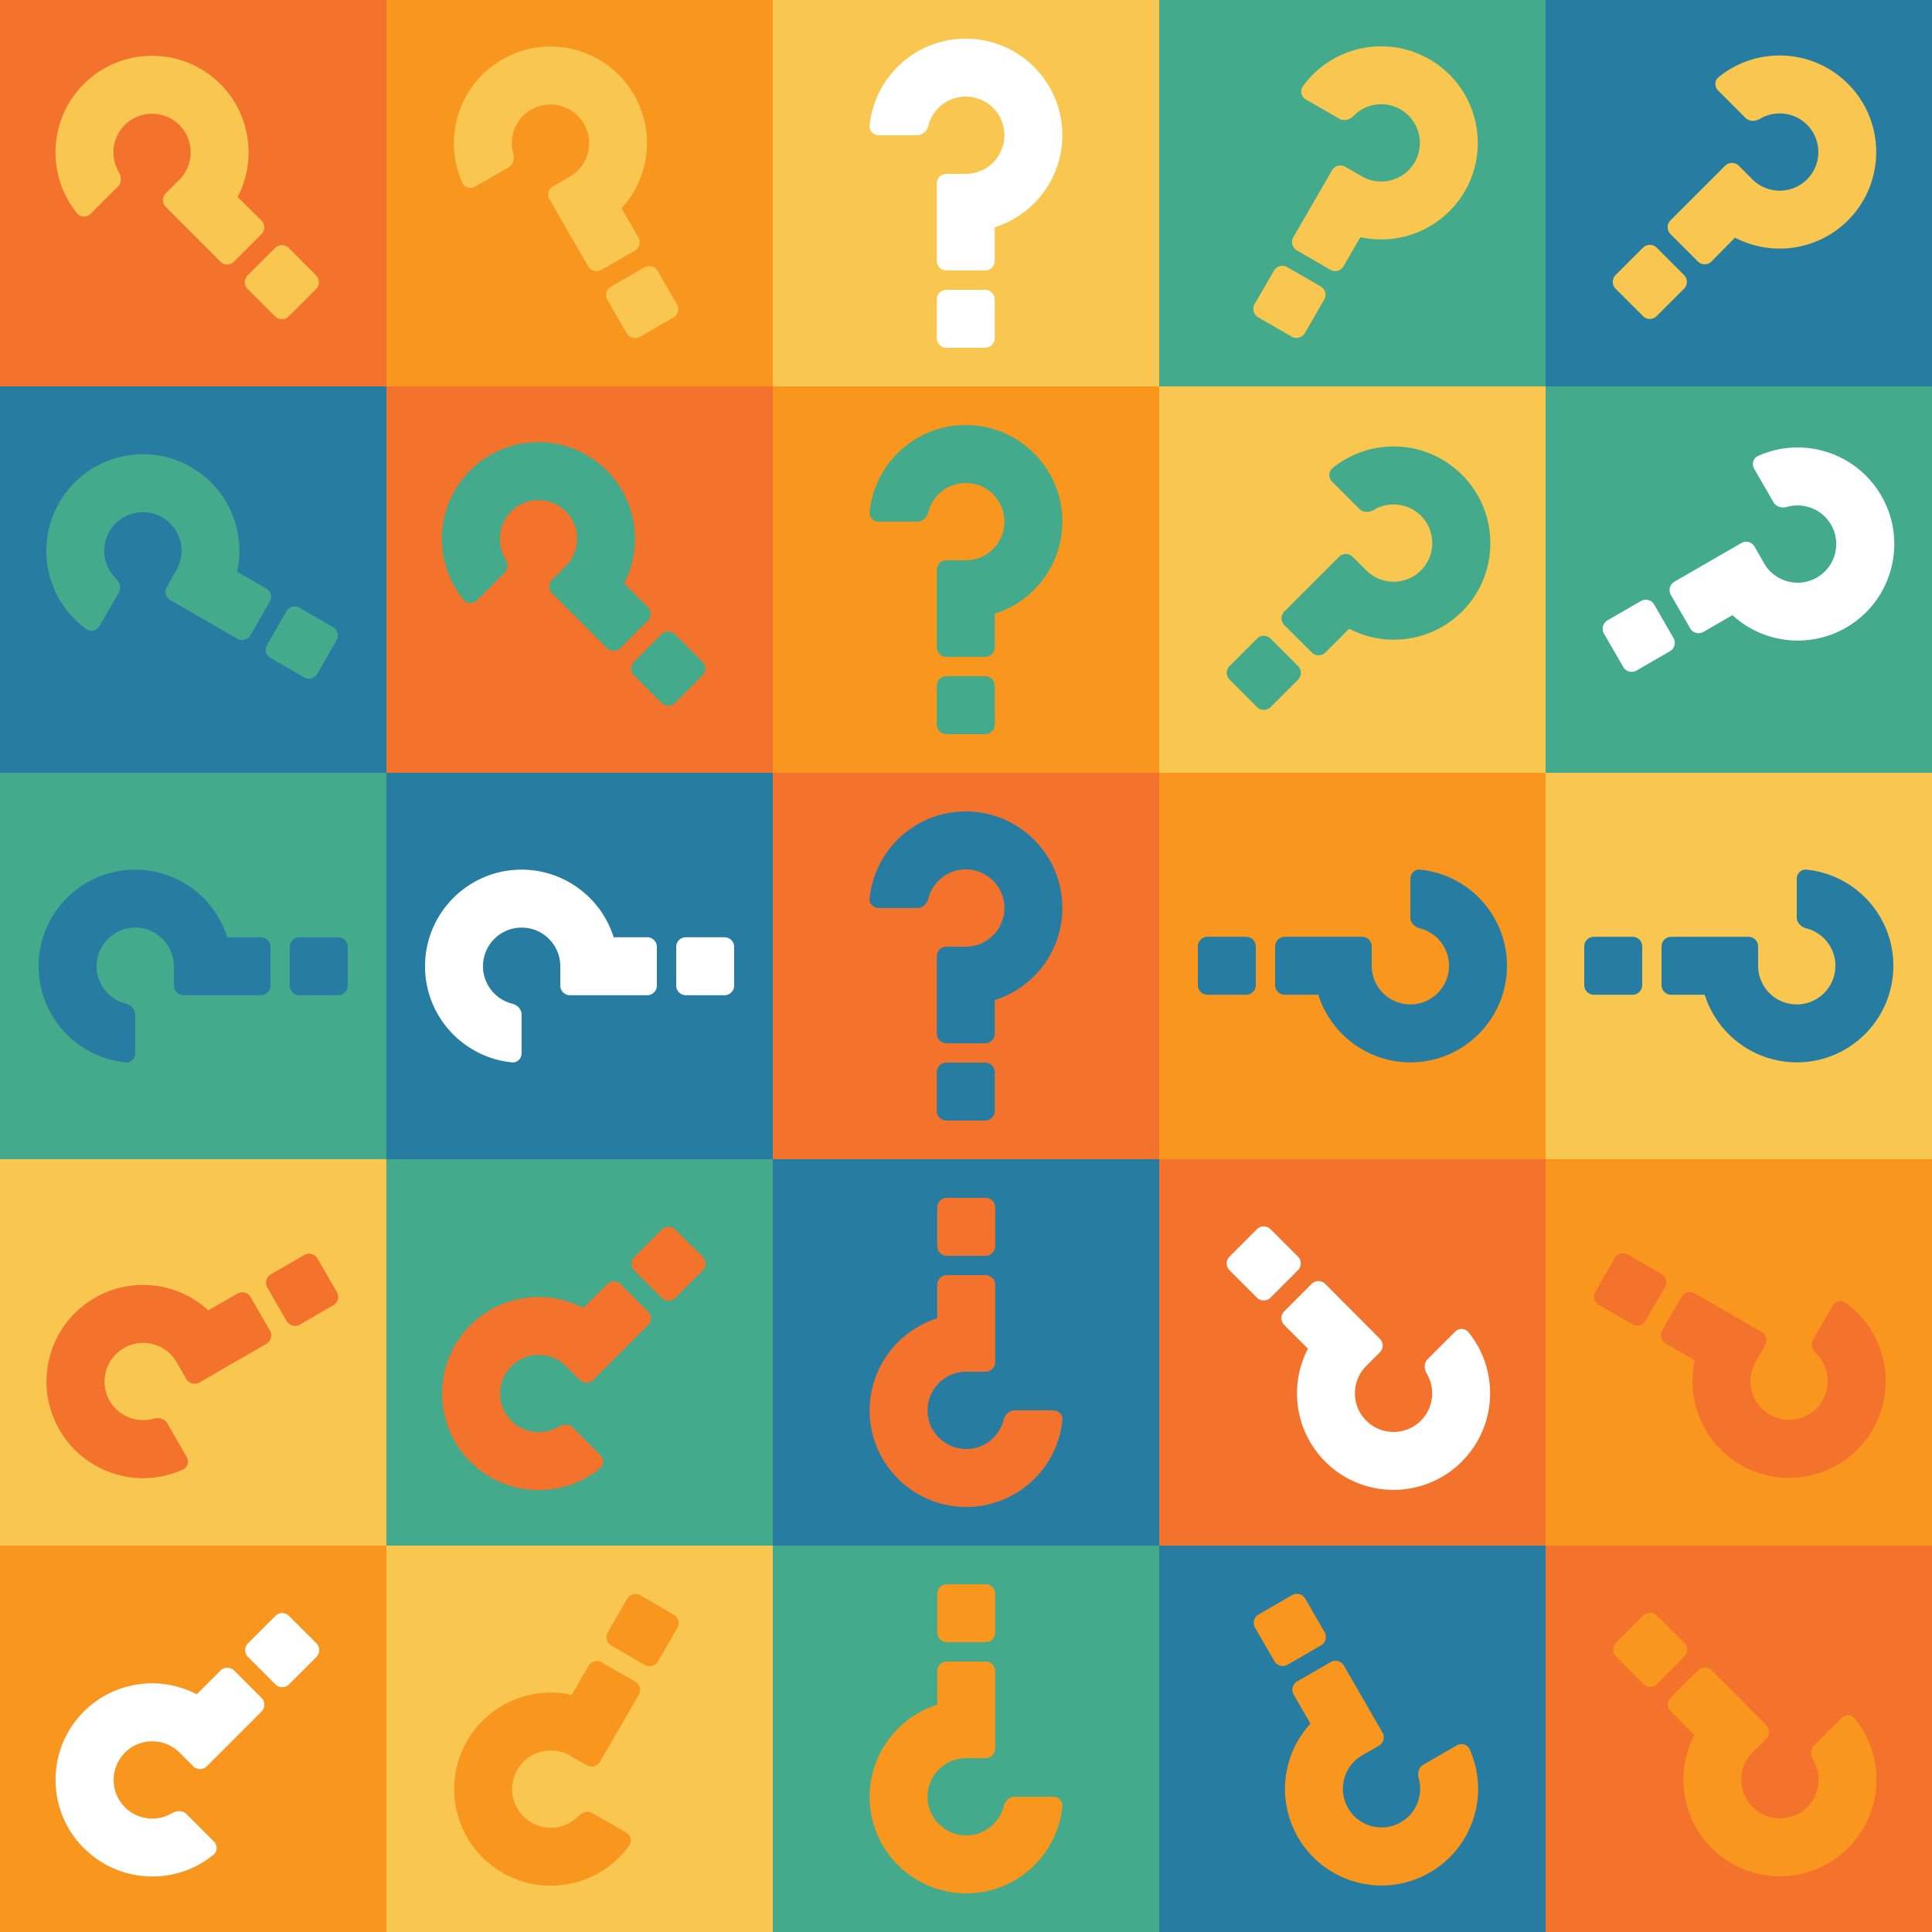 <?xml version="1.0" encoding="UTF-8" standalone="no"?>
<!-- Created with Inkscape (http://www.inkscape.org/) -->

<svg
   width="25"
   height="25"
   viewBox="0 0 25 25"
   version="1.1"
   id="svg5"
   inkscape:version="1.1.1 (3bf5ae0d25, 2021-09-20)"
   sodipodi:docname="404.svg"
   xmlns:inkscape="http://www.inkscape.org/namespaces/inkscape"
   xmlns:sodipodi="http://sodipodi.sourceforge.net/DTD/sodipodi-0.dtd"
   xmlns="http://www.w3.org/2000/svg"
   xmlns:svg="http://www.w3.org/2000/svg"
   xmlns:rdf="http://www.w3.org/1999/02/22-rdf-syntax-ns#"
   xmlns:cc="http://creativecommons.org/ns#"
   xmlns:dc="http://purl.org/dc/elements/1.1/">
  <rect x="0" y="0" width="25" height="25" fill="#333333" stroke="none"/>
  <title
     id="title15">SVG Icons</title>
  <sodipodi:namedview
     id="namedview7"
     pagecolor="#ffffff"
     bordercolor="#666666"
     borderopacity="1.0"
     inkscape:pageshadow="2"
     inkscape:pageopacity="0.0"
     inkscape:pagecheckerboard="0"
     inkscape:document-units="px"
     showgrid="true"
     inkscape:zoom="18.465258"
     inkscape:cx="4.8740179"
     inkscape:cy="14.594976"
     inkscape:window-width="1920"
     inkscape:window-height="1017"
     inkscape:window-x="-8"
     inkscape:window-y="-8"
     inkscape:window-maximized="1"
     inkscape:current-layer="layer1"
     width="100mm"
     showborder="true"
     borderlayer="false"
     inkscape:showpageshadow="false"
     units="px"
     fit-margin-top="0"
     fit-margin-left="0"
     fit-margin-right="0"
     fit-margin-bottom="0">
    <inkscape:grid
       type="xygrid"
       id="grid9"
       dotted="false"
       units="px"
       spacingx="1"
       spacingy="1"
       empspacing="4"
       originx="4"
       originy="4" />
  </sodipodi:namedview>
  <defs
     id="defs2">
    <filter
       style="color-interpolation-filters:sRGB"
       inkscape:label="Invert"
       id="filter2411"
       x="0"
       y="0"
       width="1"
       height="1">
      <feColorMatrix
         type="hueRotate"
         values="180"
         result="color1"
         id="feColorMatrix2407" />
      <feColorMatrix
         values="1 0 0 0 0 0 1 0 0 0 0 0 1 0 0 -0.21 -0.72 -0.07 2 0 "
         result="fbSourceGraphic"
         id="feColorMatrix2409" />
      <feColorMatrix
         result="fbSourceGraphicAlpha"
         in="fbSourceGraphic"
         values="0 0 0 -1 0 0 0 0 -1 0 0 0 0 -1 0 0 0 0 1 0"
         id="feColorMatrix2587" />
      <feColorMatrix
         id="feColorMatrix2589"
         values="1 0 0 0 0 0 1 0 0 0 0 0 1 0 0 -0.21 -0.72 -0.07 2 0 "
         result="color2"
         in="fbSourceGraphic" />
    </filter>
    <filter
       style="color-interpolation-filters:sRGB"
       inkscape:label="Invert"
       id="filter2453"
       x="0"
       y="0"
       width="1"
       height="1">
      <feColorMatrix
         type="hueRotate"
         values="180"
         result="color1"
         id="feColorMatrix2449" />
      <feColorMatrix
         values="1 0 0 0 0 0 1 0 0 0 0 0 1 0 0 -0.21 -0.72 -0.07 2 0 "
         result="fbSourceGraphic"
         id="feColorMatrix2451" />
      <feColorMatrix
         result="fbSourceGraphicAlpha"
         in="fbSourceGraphic"
         values="0 0 0 -1 0 0 0 0 -1 0 0 0 0 -1 0 0 0 0 1 0"
         id="feColorMatrix2541" />
      <feColorMatrix
         id="feColorMatrix2543"
         type="hueRotate"
         values="180"
         result="color1"
         in="fbSourceGraphic" />
      <feColorMatrix
         id="feColorMatrix2545"
         values="-1 0 0 0 1 0 -1 0 0 1 0 0 -1 0 1 -0.21 -0.72 -0.07 2 0 "
         result="fbSourceGraphic" />
      <feColorMatrix
         result="fbSourceGraphicAlpha"
         in="fbSourceGraphic"
         values="0 0 0 -1 0 0 0 0 -1 0 0 0 0 -1 0 0 0 0 1 0"
         id="feColorMatrix2583" />
      <feColorMatrix
         id="feColorMatrix2585"
         values="1 0 0 0 0 0 1 0 0 0 0 0 1 0 0 -0.21 -0.72 -0.07 2 0 "
         result="color2"
         in="fbSourceGraphic" />
    </filter>
  </defs>
  <g
     inkscape:label="Layer 1"
     inkscape:groupmode="layer"
     id="layer1"
     transform="translate(4,4)">
    <path
       id="rect968-2"
       style="opacity:1;fill:#f9c74f;fill-opacity:1;stroke-width:0.5;stroke-linecap:round;stroke-linejoin:round;stroke-dashoffset:0.375;paint-order:fill markers stroke"
       d="m 6,1 v -5 H 11 v 5 z"
       sodipodi:nodetypes="ccccc" />
    <path
       id="rect1094-5"
       style="opacity:1;fill:#f3722c;stroke-width:0.5;stroke-linecap:round;stroke-linejoin:round;stroke-dashoffset:0.375;paint-order:fill markers stroke"
       d="m 1,-4 10e-7,5 h -5 L -4,-4 Z"
       sodipodi:nodetypes="ccccc" />
    <path
       id="rect846-8"
       style="opacity:1;fill:#f8961e;stroke-width:0.5;stroke-linecap:round;stroke-linejoin:round;stroke-dashoffset:0.375;paint-order:fill markers stroke"
       d="m 1,-4 h 5 v 5 h -5 z"
       sodipodi:nodetypes="ccccc" />
    <path
       id="rect1092-2"
       style="opacity:1;fill:#277da1;fill-opacity:1;stroke-width:0.5;stroke-linecap:round;stroke-linejoin:round;stroke-dashoffset:0.375;paint-order:fill markers stroke"
       d="m 16,-4 v 5 h 5 v -5 z"
       sodipodi:nodetypes="ccccc" />
    <path
       id="rect1090-4-3"
       style="opacity:1;fill:#43aa8b;fill-opacity:1;stroke-width:0.5;stroke-linecap:round;stroke-linejoin:round;stroke-dashoffset:0.375;paint-order:fill markers stroke"
       d="m 11,-4 h 5 v 5 h -5 z"
       sodipodi:nodetypes="ccccc" />
    <path
       id="rect968-2-9"
       style="opacity:1;fill:#f9c74f;fill-opacity:1;stroke-width:0.5;stroke-linecap:round;stroke-linejoin:round;stroke-dashoffset:0.375;paint-order:fill markers stroke"
       d="m 11,6 v -5 h 5 v 5 z"
       sodipodi:nodetypes="ccccc" />
    <path
       id="rect1094-5-5"
       style="opacity:1;fill:#f3722c;stroke-width:0.5;stroke-linecap:round;stroke-linejoin:round;stroke-dashoffset:0.375;paint-order:fill markers stroke"
       d="m 6,1 10e-7,5 h -5 V 1 Z"
       sodipodi:nodetypes="ccccc" />
    <path
       id="rect846-8-0"
       style="opacity:1;fill:#f8961e;stroke-width:0.5;stroke-linecap:round;stroke-linejoin:round;stroke-dashoffset:0.375;paint-order:fill markers stroke"
       d="M 6,1 H 11 v 5 H 6 Z"
       sodipodi:nodetypes="ccccc" />
    <path
       id="rect1092-2-3"
       style="opacity:1;fill:#277da1;fill-opacity:1;stroke-width:0.5;stroke-linecap:round;stroke-linejoin:round;stroke-dashoffset:0.375;paint-order:fill markers stroke"
       d="m -4,1 v 5 h 5 v -5 z"
       sodipodi:nodetypes="ccccc" />
    <path
       id="rect968-2-0"
       style="opacity:1;fill:#f9c74f;fill-opacity:1;stroke-width:0.5;stroke-linecap:round;stroke-linejoin:round;stroke-dashoffset:0.375;paint-order:fill markers stroke"
       d="m 16,11 v -5 h 5 v 5 z"
       sodipodi:nodetypes="ccccc" />
    <path
       id="rect1094-5-51"
       style="opacity:1;fill:#f3722c;stroke-width:0.5;stroke-linecap:round;stroke-linejoin:round;stroke-dashoffset:0.375;paint-order:fill markers stroke"
       d="m 11,6 10e-7,5 H 6 V 6 Z"
       sodipodi:nodetypes="ccccc" />
    <path
       id="rect846-8-6"
       style="opacity:1;fill:#f8961e;stroke-width:0.5;stroke-linecap:round;stroke-linejoin:round;stroke-dashoffset:0.375;paint-order:fill markers stroke"
       d="m 11,6 h 5 v 5 h -5 z"
       sodipodi:nodetypes="ccccc" />
    <path
       id="rect1092-2-8"
       style="opacity:1;fill:#277da1;fill-opacity:1;stroke-width:0.5;stroke-linecap:round;stroke-linejoin:round;stroke-dashoffset:0.375;paint-order:fill markers stroke"
       d="m 1,6 v 5 h 5 v -5 z"
       sodipodi:nodetypes="ccccc" />
    <path
       id="rect968-2-1"
       style="opacity:1;fill:#f9c74f;fill-opacity:1;stroke-width:0.5;stroke-linecap:round;stroke-linejoin:round;stroke-dashoffset:0.375;paint-order:fill markers stroke"
       d="m -4,16 v -5 h 5 v 5 z"
       sodipodi:nodetypes="ccccc" />
    <path
       id="rect1094-5-4"
       style="opacity:1;fill:#f3722c;stroke-width:0.5;stroke-linecap:round;stroke-linejoin:round;stroke-dashoffset:0.375;paint-order:fill markers stroke"
       d="m 16,11 10e-7,5 H 11 V 11 Z"
       sodipodi:nodetypes="ccccc" />
    <path
       id="rect846-8-9"
       style="opacity:1;fill:#f8961e;stroke-width:0.5;stroke-linecap:round;stroke-linejoin:round;stroke-dashoffset:0.375;paint-order:fill markers stroke"
       d="m 16,11 h 5 v 5 h -5 z"
       sodipodi:nodetypes="ccccc" />
    <path
       id="rect1092-2-1"
       style="opacity:1;fill:#277da1;fill-opacity:1;stroke-width:0.5;stroke-linecap:round;stroke-linejoin:round;stroke-dashoffset:0.375;paint-order:fill markers stroke"
       d="m 6,11 v 5 H 11 v -5 z"
       sodipodi:nodetypes="ccccc" />
    <path
       id="rect1090-4-3-6"
       style="opacity:1;fill:#43aa8b;fill-opacity:1;stroke-width:0.5;stroke-linecap:round;stroke-linejoin:round;stroke-dashoffset:0.375;paint-order:fill markers stroke"
       d="m 1,11 h 5 v 5 h -5 z"
       sodipodi:nodetypes="ccccc" />
    <path
       id="rect968-2-3"
       style="opacity:1;fill:#f9c74f;fill-opacity:1;stroke-width:0.5;stroke-linecap:round;stroke-linejoin:round;stroke-dashoffset:0.375;paint-order:fill markers stroke"
       d="m 1,21 v -5 h 5 v 5 z"
       sodipodi:nodetypes="ccccc" />
    <path
       id="rect1094-5-7"
       style="opacity:1;fill:#f3722c;stroke-width:0.5;stroke-linecap:round;stroke-linejoin:round;stroke-dashoffset:0.375;paint-order:fill markers stroke"
       d="m 21,16 1e-6,5 h -5 v -5 z"
       sodipodi:nodetypes="ccccc" />
    <path
       id="rect846-8-2"
       style="opacity:1;fill:#f8961e;stroke-width:0.5;stroke-linecap:round;stroke-linejoin:round;stroke-dashoffset:0.375;paint-order:fill markers stroke"
       d="m -4,16 h 5 v 5 h -5 z"
       sodipodi:nodetypes="ccccc" />
    <path
       id="rect1092-2-82"
       style="opacity:1;fill:#277da1;fill-opacity:1;stroke-width:0.5;stroke-linecap:round;stroke-linejoin:round;stroke-dashoffset:0.375;paint-order:fill markers stroke"
       d="m 11,16 v 5 h 5 v -5 z"
       sodipodi:nodetypes="ccccc" />
    <path
       id="rect1090-4-3-7"
       style="opacity:1;fill:#43aa8b;fill-opacity:1;stroke-width:0.5;stroke-linecap:round;stroke-linejoin:round;stroke-dashoffset:0.375;paint-order:fill markers stroke"
       d="M 6,16 H 11 v 5 H 6 Z"
       sodipodi:nodetypes="ccccc" />
    <path
       id="rect1090-4-3-9"
       style="opacity:1;fill:#43aa8b;fill-opacity:1;stroke-width:0.5;stroke-linecap:round;stroke-linejoin:round;stroke-dashoffset:0.375;paint-order:fill markers stroke"
       d="m -4,6 h 5 v 5 h -5 z"
       sodipodi:nodetypes="ccccc" />
    <path
       id="rect1090-4-3-5"
       style="opacity:1;fill:#43aa8b;fill-opacity:1;stroke-width:0.5;stroke-linecap:round;stroke-linejoin:round;stroke-dashoffset:0.375;paint-order:fill markers stroke"
       d="m 16,1 h 5 v 5 h -5 z"
       sodipodi:nodetypes="ccccc" />
    <path
       id="path1490-23"
       style="opacity:1;fill:#f9c74f;fill-opacity:1;stroke-width:1;stroke-linejoin:round;stroke-dashoffset:0.375"
       d="m 14.497,-3.233 c -0.561,-0.324 -1.269,-0.163 -1.639,0.352 -0.04,0.056 -0.02,0.133 0.04,0.168 l 0.433,0.25 c 0.06,0.035 0.135,0.013 0.184,-0.037 0.156,-0.16 0.406,-0.201 0.608,-0.084 0.239,0.138 0.321,0.444 0.183,0.683 -0.138,0.239 -0.444,0.321 -0.683,0.183 l -0.108,-0.062 -0.108,-0.062 a 0.125,0.125 0 0 0 -0.171,0.046 l -0.5,0.866 c -0.035,0.06 -0.014,0.136 0.046,0.171 l 0.433,0.25 c 0.06,0.035 0.136,0.014 0.171,-0.046 l 0.217,-0.376 C 14.134,-0.814 14.682,-1.054 14.955,-1.526 15.3,-2.124 15.095,-2.888 14.497,-3.233 Z m -1.841,2.689 c -0.06,-0.035 -0.136,-0.014 -0.171,0.046 l -0.25,0.433 c -0.035,0.06 -0.014,0.136 0.046,0.171 l 0.433,0.25 c 0.06,0.035 0.136,0.014 0.171,-0.046 l 0.25,-0.433 c 0.035,-0.06 0.014,-0.136 -0.046,-0.171 z" />
    <path
       id="path1490-23-6"
       style="opacity:1;fill:#f9c74f;fill-opacity:1;stroke-width:1;stroke-linejoin:round;stroke-dashoffset:0.375"
       d="m 2.498,-3.23 c -0.561,0.324 -0.776,1.018 -0.514,1.596 0.028,0.063 0.105,0.083 0.165,0.049 l 0.433,-0.25 c 0.06,-0.035 0.079,-0.111 0.06,-0.177 -0.06,-0.215 0.029,-0.451 0.231,-0.568 0.239,-0.138 0.545,-0.056 0.683,0.183 0.138,0.239 0.056,0.545 -0.183,0.683 l -0.108,0.062 -0.108,0.062 a 0.125,0.125 0 0 0 -0.046,0.171 l 0.5,0.866 c 0.035,0.06 0.111,0.08 0.171,0.046 l 0.433,-0.25 c 0.06,-0.035 0.08,-0.111 0.046,-0.171 L 4.043,-1.304 c 0.369,-0.402 0.434,-0.996 0.162,-1.469 C 3.86,-3.371 3.095,-3.576 2.498,-3.23 Z m 1.408,2.939 c -0.06,0.035 -0.08,0.111 -0.046,0.171 l 0.25,0.433 c 0.035,0.06 0.111,0.08 0.171,0.046 l 0.433,-0.25 c 0.06,-0.035 0.08,-0.111 0.046,-0.171 L 4.51,-0.495 c -0.035,-0.06 -0.111,-0.08 -0.171,-0.046 z" />
    <path
       id="path1490-23-68"
       style="opacity:1;fill:#ffffff;fill-opacity:1;stroke-width:1;stroke-linejoin:round;stroke-dashoffset:0.375"
       d="m 8.497,-3.5 c -0.648,0 -1.181,0.493 -1.244,1.125 -0.007,0.069 0.05,0.125 0.119,0.125 h 0.5 c 0.069,0 0.124,-0.057 0.141,-0.124 0.055,-0.216 0.251,-0.376 0.484,-0.376 0.276,0 0.5,0.224 0.5,0.5 0,0.276 -0.224,0.5 -0.5,0.5 H 8.372 8.247 a 0.125,0.125 0 0 0 -0.125,0.125 v 1 c 0,0.069 0.056,0.125 0.125,0.125 h 0.5 c 0.069,0 0.125,-0.056 0.125,-0.125 V -1.059 c 0.52,-0.164 0.874,-0.646 0.875,-1.191 0,-0.69 -0.56,-1.25 -1.25,-1.25 z m -0.25,3.25 c -0.069,0 -0.125,0.056 -0.125,0.125 v 0.5 c 0,0.069 0.056,0.125 0.125,0.125 h 0.5 c 0.069,0 0.125,-0.056 0.125,-0.125 v -0.5 c 0,-0.069 -0.056,-0.125 -0.125,-0.125 z" />
    <path
       id="path1490-23-1"
       style="opacity:1;fill:#f9c74f;fill-opacity:1;stroke-width:1;stroke-linejoin:round;stroke-dashoffset:0.375"
       d="m -2.916,-2.912 c -0.458,0.458 -0.486,1.184 -0.084,1.675 0.044,0.053 0.123,0.053 0.172,0.004 L -2.474,-1.586 c 0.049,-0.049 0.047,-0.128 0.012,-0.187 -0.114,-0.192 -0.089,-0.444 0.076,-0.609 0.195,-0.195 0.512,-0.195 0.707,-2e-7 0.195,0.195 0.195,0.512 -2e-7,0.707 l -0.088,0.088 -0.088,0.088 a 0.125,0.125 0 0 0 4e-7,0.177 l 0.707,0.707 c 0.049,0.049 0.128,0.049 0.177,3.1e-7 l 0.354,-0.354 c 0.049,-0.049 0.049,-0.128 -3.1e-7,-0.177 L -0.925,-1.451 c 0.252,-0.483 0.162,-1.075 -0.223,-1.461 -0.488,-0.488 -1.28,-0.488 -1.768,-3e-7 z m 2.121,2.475 c -0.049,0.049 -0.049,0.128 3.5e-7,0.177 l 0.354,0.354 c 0.049,0.049 0.128,0.049 0.177,3.5e-7 l 0.354,-0.354 c 0.049,-0.049 0.049,-0.128 -3.5e-7,-0.177 l -0.354,-0.354 c -0.049,-0.049 -0.128,-0.049 -0.177,-3.5e-7 z" />
    <path
       id="path1490-1"
       style="opacity:1;fill:#f9c74f;fill-opacity:1;stroke-width:1;stroke-linejoin:round;stroke-dashoffset:0.375"
       d="m 19.912,-2.916 c -0.458,-0.458 -1.184,-0.486 -1.675,-0.084 -0.053,0.044 -0.053,0.123 -0.004,0.172 l 0.354,0.354 c 0.049,0.049 0.128,0.047 0.187,0.012 0.192,-0.114 0.444,-0.089 0.609,0.076 0.195,0.195 0.195,0.512 0,0.707 -0.195,0.195 -0.512,0.195 -0.707,-2e-7 l -0.088,-0.088 -0.088,-0.088 a 0.125,0.125 0 0 0 -0.177,4e-7 l -0.707,0.707 c -0.049,0.049 -0.049,0.128 0,0.177 l 0.354,0.354 c 0.049,0.049 0.128,0.049 0.177,-3.6e-7 L 18.451,-0.925 c 0.483,0.252 1.075,0.162 1.461,-0.223 0.488,-0.488 0.488,-1.28 0,-1.768 z m -2.475,2.121 c -0.049,-0.049 -0.128,-0.049 -0.177,3.5e-7 l -0.354,0.354 c -0.049,0.049 -0.049,0.128 0,0.177 l 0.354,0.354 c 0.049,0.049 0.128,0.049 0.177,-3.6e-7 l 0.354,-0.354 c 0.049,-0.049 0.049,-0.128 0,-0.177 z" />
    <path
       id="path1490-23-4"
       style="opacity:1;fill:#43aa8b;fill-opacity:1;stroke-width:1;stroke-linejoin:round;stroke-dashoffset:0.375"
       d="M 14.917,2.143 C 14.458,1.685 13.733,1.657 13.242,2.059 13.189,2.103 13.189,2.183 13.237,2.232 l 0.354,0.354 c 0.049,0.049 0.128,0.047 0.187,0.012 0.192,-0.114 0.444,-0.089 0.609,0.076 0.195,0.195 0.195,0.512 1e-6,0.707 -0.195,0.195 -0.512,0.195 -0.707,-1e-7 l -0.088,-0.088 -0.088,-0.088 a 0.125,0.125 0 0 0 -0.177,4e-7 l -0.707,0.707 c -0.049,0.049 -0.049,0.128 -1e-6,0.177 l 0.354,0.354 c 0.049,0.049 0.128,0.049 0.177,-2e-7 l 0.307,-0.307 c 0.483,0.252 1.075,0.162 1.461,-0.223 0.488,-0.488 0.488,-1.28 0,-1.768 z m -2.475,2.121 c -0.049,-0.049 -0.128,-0.049 -0.177,4e-7 l -0.354,0.354 c -0.049,0.049 -0.049,0.128 0,0.177 l 0.354,0.354 c 0.049,0.049 0.128,0.049 0.177,-4e-7 l 0.354,-0.354 c 0.049,-0.049 0.049,-0.128 10e-7,-0.177 z" />
    <path
       id="path1490-23-6-0"
       style="opacity:1;fill:#43aa8b;fill-opacity:1;stroke-width:1;stroke-linejoin:round;stroke-dashoffset:0.375"
       d="M 2.084,2.088 C 1.626,2.546 1.598,3.272 2,3.763 c 0.044,0.053 0.123,0.053 0.172,0.004 L 2.526,3.414 c 0.049,-0.049 0.047,-0.128 0.012,-0.187 -0.114,-0.192 -0.089,-0.444 0.076,-0.609 0.195,-0.195 0.512,-0.195 0.707,-2e-7 0.195,0.195 0.195,0.512 -2e-7,0.707 l -0.088,0.088 -0.088,0.088 a 0.125,0.125 0 0 0 4e-7,0.177 l 0.707,0.707 c 0.049,0.049 0.128,0.049 0.177,3e-7 L 4.382,4.032 c 0.049,-0.049 0.049,-0.128 -3e-7,-0.177 L 4.075,3.549 C 4.327,3.065 4.237,2.474 3.851,2.088 3.363,1.6 2.572,1.6 2.084,2.088 Z m 2.121,2.475 c -0.049,0.049 -0.049,0.128 4e-7,0.177 l 0.354,0.354 c 0.049,0.049 0.128,0.049 0.177,4e-7 L 5.089,4.739 C 5.138,4.691 5.138,4.611 5.089,4.563 L 4.735,4.209 c -0.049,-0.049 -0.128,-0.049 -0.177,-4e-7 z" />
    <path
       id="path1490-23-68-7"
       style="opacity:1;fill:#43aa8b;fill-opacity:1;stroke-width:1;stroke-linejoin:round;stroke-dashoffset:0.375"
       d="m 8.497,1.5 c -0.648,0 -1.181,0.493 -1.244,1.125 -0.007,0.069 0.05,0.125 0.119,0.125 h 0.5 c 0.069,0 0.124,-0.057 0.141,-0.124 0.055,-0.216 0.251,-0.376 0.484,-0.376 0.276,0 0.5,0.224 0.5,0.5 0,0.276 -0.224,0.5 -0.5,0.5 H 8.372 8.247 A 0.125,0.125 0 0 0 8.122,3.375 V 4.375 c 0,0.069 0.056,0.125 0.125,0.125 h 0.5 c 0.069,0 0.125,-0.056 0.125,-0.125 V 3.941 C 9.392,3.777 9.746,3.295 9.747,2.75 9.747,2.06 9.187,1.5 8.497,1.5 Z M 8.247,4.75 c -0.069,0 -0.125,0.056 -0.125,0.125 v 0.5 c 0,0.069 0.056,0.125 0.125,0.125 h 0.5 c 0.069,0 0.125,-0.056 0.125,-0.125 V 4.875 c 0,-0.069 -0.056,-0.125 -0.125,-0.125 z" />
    <path
       id="path1490-23-1-8"
       style="opacity:1;fill:#43aa8b;fill-opacity:1;stroke-width:1;stroke-linejoin:round;stroke-dashoffset:0.375"
       d="m -3.233,2.503 c -0.324,0.561 -0.163,1.269 0.352,1.639 0.056,0.04 0.133,0.02 0.168,-0.04 L -2.463,3.669 C -2.429,3.609 -2.451,3.533 -2.5,3.485 -2.66,3.329 -2.701,3.08 -2.584,2.878 c 0.138,-0.239 0.444,-0.321 0.683,-0.183 0.239,0.138 0.321,0.444 0.183,0.683 l -0.062,0.108 -0.062,0.108 a 0.125,0.125 0 0 0 0.046,0.171 l 0.866,0.5 c 0.06,0.035 0.136,0.014 0.171,-0.046 l 0.25,-0.433 c 0.035,-0.06 0.014,-0.136 -0.046,-0.171 L -0.932,3.398 C -0.814,2.866 -1.054,2.318 -1.526,2.045 -2.124,1.7 -2.888,1.905 -3.233,2.503 Z m 2.689,1.841 c -0.035,0.06 -0.014,0.136 0.046,0.171 l 0.433,0.25 c 0.06,0.035 0.136,0.014 0.171,-0.046 L 0.355,4.286 C 0.39,4.226 0.369,4.15 0.31,4.115 L -0.123,3.865 c -0.06,-0.035 -0.136,-0.014 -0.171,0.046 z" />
    <path
       id="path1490-1-9"
       style="opacity:1;fill:#ffffff;fill-opacity:1;stroke-width:1;stroke-linejoin:round;stroke-dashoffset:0.375"
       d="m 20.344,2.415 c -0.324,-0.561 -1.018,-0.776 -1.596,-0.514 -0.063,0.028 -0.083,0.105 -0.049,0.165 l 0.25,0.433 c 0.035,0.06 0.111,0.079 0.177,0.06 0.215,-0.06 0.451,0.029 0.568,0.231 0.138,0.239 0.056,0.545 -0.183,0.683 -0.239,0.138 -0.545,0.056 -0.683,-0.183 L 18.766,3.181 18.704,3.073 A 0.125,0.125 0 0 0 18.533,3.027 l -0.866,0.5 c -0.06,0.035 -0.08,0.111 -0.046,0.171 l 0.25,0.433 c 0.035,0.06 0.111,0.08 0.171,0.046 l 0.376,-0.217 c 0.402,0.369 0.996,0.434 1.469,0.162 0.598,-0.345 0.803,-1.11 0.457,-1.707 z M 17.405,3.823 C 17.371,3.763 17.294,3.743 17.234,3.777 l -0.433,0.25 c -0.06,0.035 -0.08,0.111 -0.046,0.171 l 0.25,0.433 c 0.035,0.06 0.111,0.08 0.171,0.046 l 0.433,-0.25 c 0.06,-0.035 0.08,-0.111 0.046,-0.171 z" />
    <path
       id="path1490-23-5"
       style="opacity:1;fill:#277da1;fill-opacity:1;stroke-width:1;stroke-linejoin:round;stroke-dashoffset:0.375"
       d="m 15.5,8.497 c 0,-0.648 -0.493,-1.181 -1.125,-1.244 -0.069,-0.007 -0.125,0.05 -0.125,0.119 v 0.5 c 0,0.069 0.057,0.124 0.124,0.141 0.216,0.055 0.376,0.251 0.376,0.484 0,0.276 -0.224,0.5 -0.5,0.5 -0.276,0 -0.5,-0.224 -0.5,-0.5 v -0.125 -0.125 a 0.125,0.125 0 0 0 -0.125,-0.125 h -1 c -0.069,0 -0.125,0.056 -0.125,0.125 v 0.5 c 0,0.069 0.056,0.125 0.125,0.125 h 0.434 c 0.164,0.52 0.646,0.874 1.191,0.875 0.69,0 1.25,-0.56 1.25,-1.25 z m -3.25,-0.25 c 0,-0.069 -0.056,-0.125 -0.125,-0.125 h -0.5 c -0.069,0 -0.125,0.056 -0.125,0.125 v 0.5 c 0,0.069 0.056,0.125 0.125,0.125 h 0.5 c 0.069,0 0.125,-0.056 0.125,-0.125 z" />
    <path
       id="path1490-23-6-02"
       style="opacity:1;fill:#ffffff;fill-opacity:1;stroke-width:1;stroke-linejoin:round;stroke-dashoffset:0.375"
       d="m 1.5,8.503 c 0,0.648 0.493,1.181 1.125,1.244 0.069,0.007 0.125,-0.05 0.125,-0.119 v -0.5 c 0,-0.069 -0.057,-0.124 -0.124,-0.141 -0.216,-0.055 -0.376,-0.251 -0.376,-0.484 0,-0.276 0.224,-0.5 0.5,-0.5 0.276,0 0.5,0.224 0.5,0.5 v 0.125 0.125 a 0.125,0.125 0 0 0 0.125,0.125 h 1 c 0.069,0 0.125,-0.056 0.125,-0.125 v -0.5 c 0,-0.069 -0.056,-0.125 -0.125,-0.125 h -0.434 c -0.164,-0.52 -0.646,-0.874 -1.191,-0.875 -0.69,0 -1.25,0.56 -1.25,1.25 z m 3.25,0.25 c 0,0.069 0.056,0.125 0.125,0.125 h 0.5 c 0.069,0 0.125,-0.056 0.125,-0.125 v -0.5 c 0,-0.069 -0.056,-0.125 -0.125,-0.125 h -0.5 c -0.069,0 -0.125,0.056 -0.125,0.125 z" />
    <path
       id="path1490-23-68-8"
       style="opacity:1;fill:#277da1;fill-opacity:1;stroke-width:1;stroke-linejoin:round;stroke-dashoffset:0.375"
       d="m 8.497,6.5 c -0.648,0 -1.181,0.493 -1.244,1.125 -0.007,0.069 0.05,0.125 0.119,0.125 h 0.5 c 0.069,0 0.124,-0.057 0.141,-0.124 0.055,-0.216 0.251,-0.376 0.484,-0.376 0.276,0 0.5,0.224 0.5,0.5 0,0.276 -0.224,0.5 -0.5,0.5 H 8.372 8.247 A 0.125,0.125 0 0 0 8.122,8.375 v 1 c 0,0.069 0.056,0.125 0.125,0.125 h 0.5 c 0.069,0 0.125,-0.056 0.125,-0.125 V 8.941 C 9.392,8.777 9.746,8.295 9.747,7.75 9.747,7.06 9.187,6.5 8.497,6.5 Z M 8.247,9.75 c -0.069,0 -0.125,0.056 -0.125,0.125 v 0.5 c 0,0.069 0.056,0.125 0.125,0.125 h 0.5 c 0.069,0 0.125,-0.056 0.125,-0.125 V 9.875 c 0,-0.069 -0.056,-0.125 -0.125,-0.125 z" />
    <path
       id="path1490-23-1-88"
       style="opacity:1;fill:#277da1;fill-opacity:1;stroke-width:1;stroke-linejoin:round;stroke-dashoffset:0.375"
       d="m -3.5,8.503 c 0,0.648 0.493,1.181 1.125,1.244 0.069,0.007 0.125,-0.05 0.125,-0.119 v -0.5 c 0,-0.069 -0.057,-0.124 -0.124,-0.141 -0.216,-0.055 -0.376,-0.251 -0.376,-0.484 0,-0.276 0.224,-0.5 0.5,-0.5 0.276,0 0.5,0.224 0.5,0.5 v 0.125 0.125 a 0.125,0.125 0 0 0 0.125,0.125 h 1 c 0.069,0 0.125,-0.056 0.125,-0.125 v -0.5 c 0,-0.069 -0.056,-0.125 -0.125,-0.125 h -0.434 c -0.164,-0.52 -0.646,-0.874 -1.191,-0.875 -0.69,0 -1.25,0.56 -1.25,1.25 z m 3.25,0.25 c 0,0.069 0.056,0.125 0.125,0.125 h 0.5 c 0.069,0 0.125,-0.056 0.125,-0.125 v -0.5 c 0,-0.069 -0.056,-0.125 -0.125,-0.125 h -0.5 c -0.069,0 -0.125,0.056 -0.125,0.125 z" />
    <path
       id="path1490-1-3"
       style="opacity:1;fill:#277da1;fill-opacity:1;stroke-width:1;stroke-linejoin:round;stroke-dashoffset:0.375"
       d="m 20.5,8.497 c 0,-0.648 -0.493,-1.181 -1.125,-1.244 -0.069,-0.007 -0.125,0.05 -0.125,0.119 v 0.5 c 0,0.069 0.057,0.124 0.124,0.141 0.216,0.055 0.376,0.251 0.376,0.484 0,0.276 -0.224,0.5 -0.5,0.5 -0.276,0 -0.5,-0.224 -0.5,-0.5 v -0.125 -0.125 a 0.125,0.125 0 0 0 -0.125,-0.125 h -1 c -0.069,0 -0.125,0.056 -0.125,0.125 v 0.5 c 0,0.069 0.056,0.125 0.125,0.125 h 0.434 c 0.164,0.52 0.646,0.874 1.191,0.875 0.69,0 1.25,-0.56 1.25,-1.25 z m -3.25,-0.25 c 0,-0.069 -0.056,-0.125 -0.125,-0.125 h -0.5 c -0.069,0 -0.125,0.056 -0.125,0.125 v 0.5 c 0,0.069 0.056,0.125 0.125,0.125 h 0.5 c 0.069,0 0.125,-0.056 0.125,-0.125 z" />
    <path
       id="path1490-23-3"
       style="opacity:1;fill:#ffffff;fill-opacity:1;stroke-width:1;stroke-linejoin:round;stroke-dashoffset:0.375"
       d="m 14.916,14.912 c 0.458,-0.458 0.486,-1.184 0.084,-1.675 -0.044,-0.053 -0.123,-0.053 -0.172,-0.004 l -0.354,0.354 c -0.049,0.049 -0.047,0.128 -0.012,0.187 0.114,0.192 0.089,0.444 -0.076,0.609 -0.195,0.195 -0.512,0.195 -0.707,10e-7 -0.195,-0.195 -0.195,-0.512 0,-0.707 l 0.088,-0.088 0.088,-0.088 a 0.125,0.125 0 0 0 -1e-6,-0.177 L 13.149,12.614 c -0.049,-0.049 -0.128,-0.049 -0.177,0 l -0.354,0.354 c -0.049,0.049 -0.049,0.128 0,0.177 l 0.307,0.307 c -0.252,0.483 -0.162,1.075 0.223,1.461 0.488,0.488 1.28,0.488 1.768,0 z m -2.121,-2.475 c 0.049,-0.049 0.049,-0.128 -10e-7,-0.177 l -0.354,-0.354 c -0.049,-0.049 -0.128,-0.049 -0.177,-1e-6 l -0.354,0.354 c -0.049,0.049 -0.049,0.128 10e-7,0.177 l 0.354,0.354 c 0.049,0.049 0.128,0.049 0.177,1e-6 z" />
    <path
       id="path1490-23-6-2"
       style="opacity:1;fill:#f3722c;fill-opacity:1;stroke-width:1;stroke-linejoin:round;stroke-dashoffset:0.375"
       d="m 2.088,14.916 c 0.458,0.458 1.184,0.486 1.675,0.084 0.053,-0.044 0.053,-0.123 0.004,-0.172 L 3.414,14.474 c -0.049,-0.049 -0.128,-0.047 -0.187,-0.012 -0.192,0.114 -0.444,0.089 -0.609,-0.076 -0.195,-0.195 -0.195,-0.512 -7e-7,-0.707 0.195,-0.195 0.512,-0.195 0.707,0 l 0.088,0.088 0.088,0.088 a 0.125,0.125 0 0 0 0.177,-10e-7 L 4.386,13.149 c 0.049,-0.049 0.049,-0.128 0,-0.177 L 4.032,12.618 c -0.049,-0.049 -0.128,-0.049 -0.177,0 l -0.307,0.307 c -0.483,-0.252 -1.075,-0.162 -1.461,0.223 -0.488,0.488 -0.488,1.28 0,1.768 z m 2.475,-2.121 c 0.049,0.049 0.128,0.049 0.177,0 l 0.354,-0.354 c 0.049,-0.049 0.049,-0.128 7e-7,-0.177 L 4.739,11.911 c -0.049,-0.049 -0.128,-0.049 -0.177,1e-6 l -0.354,0.354 c -0.049,0.049 -0.049,0.128 -7e-7,0.177 z" />
    <path
       id="path1490-23-68-3"
       style="opacity:1;fill:#f3722c;fill-opacity:1;stroke-width:1;stroke-linejoin:round;stroke-dashoffset:0.375"
       d="m 8.503,15.5 c 0.648,0 1.181,-0.493 1.244,-1.125 0.007,-0.069 -0.05,-0.125 -0.119,-0.125 h -0.5 c -0.069,0 -0.124,0.057 -0.141,0.124 -0.055,0.216 -0.251,0.376 -0.484,0.376 -0.276,0 -0.5,-0.224 -0.5,-0.5 0,-0.276 0.224,-0.5 0.5,-0.5 h 0.125 0.125 a 0.125,0.125 0 0 0 0.125,-0.125 v -1 c 0,-0.069 -0.056,-0.125 -0.125,-0.125 h -0.5 c -0.069,0 -0.125,0.056 -0.125,0.125 v 0.434 c -0.52,0.164 -0.874,0.646 -0.875,1.191 0,0.69 0.56,1.25 1.25,1.25 z m 0.25,-3.25 c 0.069,0 0.125,-0.056 0.125,-0.125 v -0.5 c 0,-0.069 -0.056,-0.125 -0.125,-0.125 h -0.5 c -0.069,0 -0.125,0.056 -0.125,0.125 v 0.5 c 0,0.069 0.056,0.125 0.125,0.125 z" />
    <path
       id="path1490-23-1-85"
       style="opacity:1;fill:#f3722c;fill-opacity:1;stroke-width:1;stroke-linejoin:round;stroke-dashoffset:0.375"
       d="m -3.23,14.502 c 0.324,0.561 1.018,0.776 1.596,0.514 0.063,-0.028 0.083,-0.105 0.049,-0.165 l -0.25,-0.433 c -0.035,-0.06 -0.111,-0.079 -0.177,-0.06 -0.215,0.06 -0.451,-0.029 -0.568,-0.231 -0.138,-0.239 -0.056,-0.545 0.183,-0.683 0.239,-0.138 0.545,-0.056 0.683,0.183 l 0.062,0.108 0.062,0.108 a 0.125,0.125 0 0 0 0.171,0.046 l 0.866,-0.5 c 0.06,-0.035 0.08,-0.111 0.046,-0.171 l -0.25,-0.433 c -0.035,-0.06 -0.111,-0.08 -0.171,-0.046 l -0.376,0.217 c -0.402,-0.369 -0.996,-0.434 -1.469,-0.162 -0.598,0.345 -0.803,1.11 -0.457,1.707 z m 2.939,-1.408 c 0.035,0.06 0.111,0.08 0.171,0.046 l 0.433,-0.25 c 0.06,-0.035 0.08,-0.111 0.046,-0.171 l -0.25,-0.433 c -0.035,-0.06 -0.111,-0.08 -0.171,-0.046 l -0.433,0.25 c -0.06,0.035 -0.08,0.111 -0.046,0.171 z" />
    <path
       id="path1490-1-8"
       style="opacity:1;fill:#f3722c;fill-opacity:1;stroke-width:1;stroke-linejoin:round;stroke-dashoffset:0.375"
       d="m 20.233,14.497 c 0.324,-0.561 0.163,-1.269 -0.352,-1.639 -0.056,-0.04 -0.133,-0.02 -0.168,0.04 l -0.25,0.433 c -0.035,0.06 -0.013,0.135 0.037,0.184 0.16,0.156 0.201,0.406 0.084,0.608 -0.138,0.239 -0.444,0.321 -0.683,0.183 -0.239,-0.138 -0.321,-0.444 -0.183,-0.683 l 0.062,-0.108 0.062,-0.108 a 0.125,0.125 0 0 0 -0.046,-0.171 l -0.866,-0.5 c -0.06,-0.035 -0.136,-0.014 -0.171,0.046 l -0.25,0.433 c -0.035,0.06 -0.014,0.136 0.046,0.171 l 0.376,0.217 c -0.118,0.532 0.122,1.08 0.594,1.353 0.598,0.345 1.362,0.14 1.707,-0.457 z m -2.689,-1.841 c 0.035,-0.06 0.014,-0.136 -0.046,-0.171 l -0.433,-0.25 c -0.06,-0.035 -0.136,-0.014 -0.171,0.046 l -0.25,0.433 c -0.035,0.06 -0.014,0.136 0.046,0.171 l 0.433,0.25 c 0.06,0.035 0.136,0.014 0.171,-0.046 z" />
    <path
       id="path1490-23-57"
       style="opacity:1;fill:#f8961e;fill-opacity:1;stroke-width:1;stroke-linejoin:round;stroke-dashoffset:0.375"
       d="m 14.502,20.23 c 0.561,-0.324 0.776,-1.018 0.514,-1.596 -0.028,-0.063 -0.105,-0.083 -0.165,-0.049 l -0.433,0.25 c -0.06,0.035 -0.079,0.111 -0.06,0.177 0.06,0.215 -0.029,0.451 -0.231,0.568 -0.239,0.138 -0.545,0.056 -0.683,-0.183 -0.138,-0.239 -0.056,-0.545 0.183,-0.683 l 0.108,-0.062 0.108,-0.062 a 0.125,0.125 0 0 0 0.046,-0.171 L 13.39,17.553 c -0.035,-0.06 -0.111,-0.08 -0.171,-0.046 l -0.433,0.25 c -0.06,0.035 -0.08,0.111 -0.046,0.171 l 0.217,0.376 c -0.369,0.402 -0.434,0.996 -0.162,1.469 0.345,0.598 1.11,0.803 1.707,0.457 z m -1.408,-2.939 c 0.06,-0.035 0.08,-0.111 0.046,-0.171 l -0.25,-0.433 c -0.035,-0.06 -0.111,-0.08 -0.171,-0.046 l -0.433,0.25 c -0.06,0.035 -0.08,0.111 -0.046,0.171 l 0.25,0.433 c 0.035,0.06 0.111,0.08 0.171,0.046 z" />
    <path
       id="path1490-23-6-26"
       style="opacity:1;fill:#f8961e;fill-opacity:1;stroke-width:1;stroke-linejoin:round;stroke-dashoffset:0.375"
       d="m 2.503,20.233 c 0.561,0.324 1.269,0.163 1.639,-0.352 0.04,-0.056 0.02,-0.133 -0.04,-0.168 L 3.669,19.463 c -0.06,-0.035 -0.135,-0.013 -0.184,0.037 -0.156,0.16 -0.406,0.201 -0.608,0.084 -0.239,-0.138 -0.321,-0.444 -0.183,-0.683 0.138,-0.239 0.444,-0.321 0.683,-0.183 l 0.108,0.062 0.108,0.062 a 0.125,0.125 0 0 0 0.171,-0.046 L 4.265,17.931 c 0.035,-0.06 0.014,-0.136 -0.046,-0.171 L 3.786,17.511 c -0.06,-0.035 -0.136,-0.014 -0.171,0.046 L 3.398,17.932 C 2.866,17.814 2.318,18.054 2.045,18.526 1.7,19.124 1.905,19.888 2.503,20.233 Z m 1.841,-2.689 c 0.06,0.035 0.136,0.014 0.171,-0.046 L 4.765,17.065 c 0.035,-0.06 0.014,-0.136 -0.046,-0.171 l -0.433,-0.25 c -0.06,-0.035 -0.136,-0.014 -0.171,0.046 l -0.25,0.433 c -0.035,0.06 -0.014,0.136 0.046,0.171 z" />
    <path
       id="path1490-23-68-4"
       style="opacity:1;fill:#f8961e;fill-opacity:1;stroke-width:1;stroke-linejoin:round;stroke-dashoffset:0.375"
       d="m 8.503,20.5 c 0.648,0 1.181,-0.493 1.244,-1.125 0.007,-0.069 -0.05,-0.125 -0.119,-0.125 h -0.5 c -0.069,0 -0.124,0.057 -0.141,0.124 -0.055,0.216 -0.251,0.376 -0.484,0.376 -0.276,0 -0.5,-0.224 -0.5,-0.5 0,-0.276 0.224,-0.5 0.5,-0.5 h 0.125 0.125 a 0.125,0.125 0 0 0 0.125,-0.125 v -1 c 0,-0.069 -0.056,-0.125 -0.125,-0.125 h -0.5 c -0.069,0 -0.125,0.056 -0.125,0.125 v 0.434 c -0.52,0.164 -0.874,0.646 -0.875,1.191 0,0.69 0.56,1.25 1.25,1.25 z m 0.25,-3.25 c 0.069,0 0.125,-0.056 0.125,-0.125 v -0.5 c 0,-0.069 -0.056,-0.125 -0.125,-0.125 h -0.5 c -0.069,0 -0.125,0.056 -0.125,0.125 v 0.5 c 0,0.069 0.056,0.125 0.125,0.125 z" />
    <path
       id="path1490-23-1-3"
       style="opacity:1;fill:#ffffff;fill-opacity:1;stroke-width:1;stroke-linejoin:round;stroke-dashoffset:0.375"
       d="m -2.912,19.916 c 0.458,0.458 1.184,0.486 1.675,0.084 0.053,-0.044 0.053,-0.123 0.004,-0.172 l -0.354,-0.354 c -0.049,-0.049 -0.128,-0.047 -0.187,-0.012 -0.192,0.114 -0.444,0.089 -0.609,-0.076 -0.195,-0.195 -0.195,-0.512 -7e-7,-0.707 0.195,-0.195 0.512,-0.195 0.707,0 l 0.088,0.088 0.088,0.088 a 0.125,0.125 0 0 0 0.177,-10e-7 l 0.707,-0.707 c 0.049,-0.049 0.049,-0.128 0,-0.177 l -0.354,-0.354 c -0.049,-0.049 -0.128,-0.049 -0.177,0 l -0.307,0.307 c -0.483,-0.252 -1.075,-0.162 -1.461,0.223 -0.488,0.488 -0.488,1.28 0,1.768 z m 2.475,-2.121 c 0.049,0.049 0.128,0.049 0.177,0 l 0.354,-0.354 c 0.049,-0.049 0.049,-0.128 7.1e-7,-0.177 l -0.354,-0.354 c -0.049,-0.049 -0.128,-0.049 -0.177,1e-6 l -0.354,0.354 c -0.049,0.049 -0.049,0.128 -7e-7,0.177 z" />
    <path
       id="path1490-1-6"
       style="opacity:1;fill:#f8961e;fill-opacity:1;stroke-width:1;stroke-linejoin:round;stroke-dashoffset:0.375"
       d="m 19.916,19.912 c 0.458,-0.458 0.486,-1.184 0.084,-1.675 -0.044,-0.053 -0.123,-0.053 -0.172,-0.004 l -0.354,0.354 c -0.049,0.049 -0.047,0.128 -0.012,0.187 0.114,0.192 0.089,0.444 -0.076,0.609 -0.195,0.195 -0.512,0.195 -0.707,1e-6 -0.195,-0.195 -0.195,-0.512 0,-0.707 l 0.088,-0.088 0.088,-0.088 a 0.125,0.125 0 0 0 -1e-6,-0.177 L 18.149,17.614 c -0.049,-0.049 -0.128,-0.049 -0.177,0 l -0.354,0.354 c -0.049,0.049 -0.049,0.128 0,0.177 l 0.307,0.307 c -0.252,0.483 -0.162,1.075 0.223,1.461 0.488,0.488 1.28,0.488 1.768,0 z m -2.121,-2.475 c 0.049,-0.049 0.049,-0.128 -10e-7,-0.177 l -0.354,-0.354 c -0.049,-0.049 -0.128,-0.049 -0.177,-10e-7 l -0.354,0.354 c -0.049,0.049 -0.049,0.128 1e-6,0.177 l 0.354,0.354 c 0.049,0.049 0.128,0.049 0.177,1e-6 z" />
  </g>
</svg>
